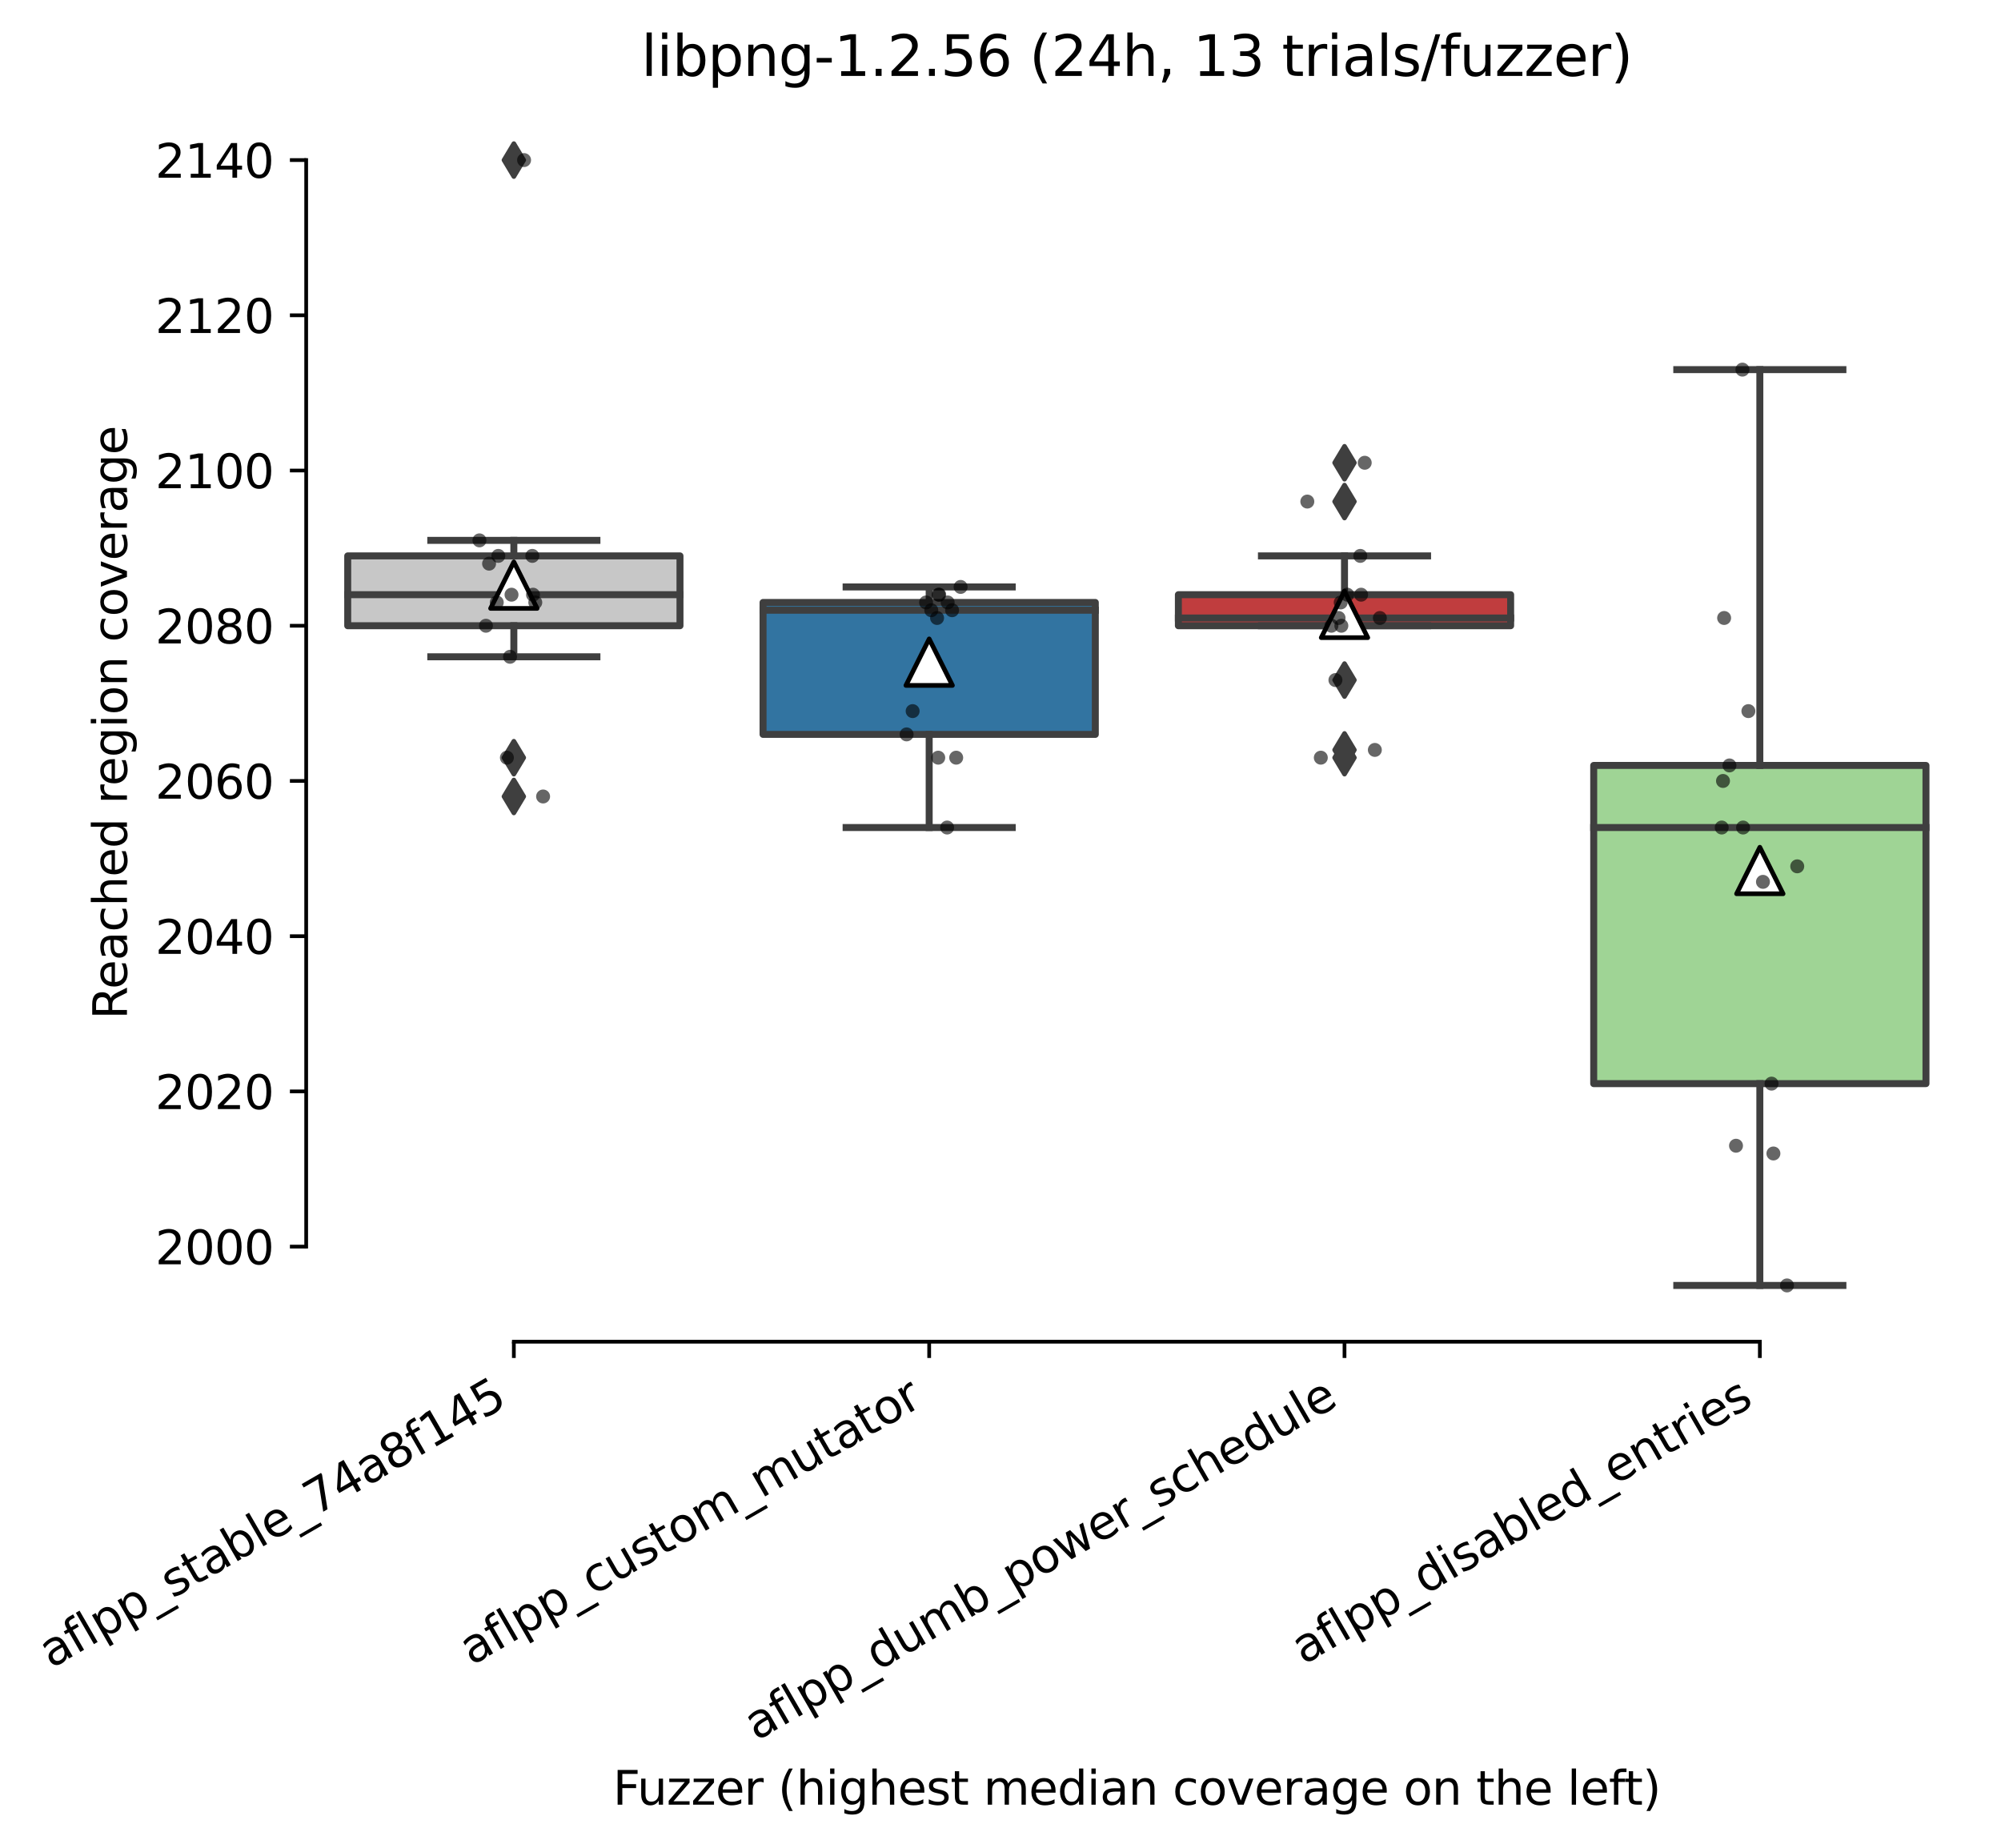 <?xml version="1.0" encoding="utf-8" standalone="no"?>
<!DOCTYPE svg PUBLIC "-//W3C//DTD SVG 1.1//EN"
  "http://www.w3.org/Graphics/SVG/1.1/DTD/svg11.dtd">
<svg xmlns:xlink="http://www.w3.org/1999/xlink" width="430.138pt" height="397.242pt" viewBox="0 0 430.138 397.242" xmlns="http://www.w3.org/2000/svg" version="1.1">
 <defs>
  <style type="text/css">*{stroke-linejoin: round; stroke-linecap: butt}</style>
 </defs>
 <g id="figure_1">
  <g id="patch_1">
   <path d="M 0 397.242 
L 430.138 397.242 
L 430.138 0 
L 0 0 
z
" style="fill: #ffffff"/>
  </g>
  <g id="axes_1">
   <g id="patch_2">
    <path d="M 65.818 288.43 
L 422.938 288.43 
L 422.938 22.318 
L 65.818 22.318 
z
" style="fill: #ffffff"/>
   </g>
   <g id="patch_3">
    <path d="M 74.746 134.519 
L 146.17 134.519 
L 146.17 119.503 
L 74.746 119.503 
L 74.746 134.519 
z
" clip-path="url(#p6b4df32636)" style="fill: #c7c7c7; stroke: #3f3f3f; stroke-width: 1.5; stroke-linejoin: miter"/>
   </g>
   <g id="patch_4">
    <path d="M 164.026 157.877 
L 235.45 157.877 
L 235.45 129.514 
L 164.026 129.514 
L 164.026 157.877 
z
" clip-path="url(#p6b4df32636)" style="fill: #3274a1; stroke: #3f3f3f; stroke-width: 1.5; stroke-linejoin: miter"/>
   </g>
   <g id="patch_5">
    <path d="M 253.306 134.519 
L 324.73 134.519 
L 324.73 127.845 
L 253.306 127.845 
L 253.306 134.519 
z
" clip-path="url(#p6b4df32636)" style="fill: #c03d3e; stroke: #3f3f3f; stroke-width: 1.5; stroke-linejoin: miter"/>
   </g>
   <g id="patch_6">
    <path d="M 342.586 232.955 
L 414.01 232.955 
L 414.01 164.55 
L 342.586 164.55 
L 342.586 232.955 
z
" clip-path="url(#p6b4df32636)" style="fill: #9fd495; stroke: #3f3f3f; stroke-width: 1.5; stroke-linejoin: miter"/>
   </g>
   <g id="matplotlib.axis_1">
    <g id="xtick_1">
     <g id="line2d_1">
      <defs>
       <path id="m2bc9f95232" d="M 0 0 
L 0 3.5 
" style="stroke: #000000; stroke-width: 0.8"/>
      </defs>
      <g>
       <use xlink:href="#m2bc9f95232" x="110.458" y="288.43" style="stroke: #000000; stroke-width: 0.8"/>
      </g>
     </g>
     <g id="text_1">
      <!-- aflpp_stable_74a8f145 -->
      <g transform="translate(10.999 358.753)rotate(-30)scale(0.1 -0.1)">
       <defs>
        <path id="DejaVuSans-61" d="M 2194 1759 
Q 1497 1759 1228 1600 
Q 959 1441 959 1056 
Q 959 750 1161 570 
Q 1363 391 1709 391 
Q 2188 391 2477 730 
Q 2766 1069 2766 1631 
L 2766 1759 
L 2194 1759 
z
M 3341 1997 
L 3341 0 
L 2766 0 
L 2766 531 
Q 2569 213 2275 61 
Q 1981 -91 1556 -91 
Q 1019 -91 701 211 
Q 384 513 384 1019 
Q 384 1609 779 1909 
Q 1175 2209 1959 2209 
L 2766 2209 
L 2766 2266 
Q 2766 2663 2505 2880 
Q 2244 3097 1772 3097 
Q 1472 3097 1187 3025 
Q 903 2953 641 2809 
L 641 3341 
Q 956 3463 1253 3523 
Q 1550 3584 1831 3584 
Q 2591 3584 2966 3190 
Q 3341 2797 3341 1997 
z
" transform="scale(0.016)"/>
        <path id="DejaVuSans-66" d="M 2375 4863 
L 2375 4384 
L 1825 4384 
Q 1516 4384 1395 4259 
Q 1275 4134 1275 3809 
L 1275 3500 
L 2222 3500 
L 2222 3053 
L 1275 3053 
L 1275 0 
L 697 0 
L 697 3053 
L 147 3053 
L 147 3500 
L 697 3500 
L 697 3744 
Q 697 4328 969 4595 
Q 1241 4863 1831 4863 
L 2375 4863 
z
" transform="scale(0.016)"/>
        <path id="DejaVuSans-6c" d="M 603 4863 
L 1178 4863 
L 1178 0 
L 603 0 
L 603 4863 
z
" transform="scale(0.016)"/>
        <path id="DejaVuSans-70" d="M 1159 525 
L 1159 -1331 
L 581 -1331 
L 581 3500 
L 1159 3500 
L 1159 2969 
Q 1341 3281 1617 3432 
Q 1894 3584 2278 3584 
Q 2916 3584 3314 3078 
Q 3713 2572 3713 1747 
Q 3713 922 3314 415 
Q 2916 -91 2278 -91 
Q 1894 -91 1617 61 
Q 1341 213 1159 525 
z
M 3116 1747 
Q 3116 2381 2855 2742 
Q 2594 3103 2138 3103 
Q 1681 3103 1420 2742 
Q 1159 2381 1159 1747 
Q 1159 1113 1420 752 
Q 1681 391 2138 391 
Q 2594 391 2855 752 
Q 3116 1113 3116 1747 
z
" transform="scale(0.016)"/>
        <path id="DejaVuSans-5f" d="M 3263 -1063 
L 3263 -1509 
L -63 -1509 
L -63 -1063 
L 3263 -1063 
z
" transform="scale(0.016)"/>
        <path id="DejaVuSans-73" d="M 2834 3397 
L 2834 2853 
Q 2591 2978 2328 3040 
Q 2066 3103 1784 3103 
Q 1356 3103 1142 2972 
Q 928 2841 928 2578 
Q 928 2378 1081 2264 
Q 1234 2150 1697 2047 
L 1894 2003 
Q 2506 1872 2764 1633 
Q 3022 1394 3022 966 
Q 3022 478 2636 193 
Q 2250 -91 1575 -91 
Q 1294 -91 989 -36 
Q 684 19 347 128 
L 347 722 
Q 666 556 975 473 
Q 1284 391 1588 391 
Q 1994 391 2212 530 
Q 2431 669 2431 922 
Q 2431 1156 2273 1281 
Q 2116 1406 1581 1522 
L 1381 1569 
Q 847 1681 609 1914 
Q 372 2147 372 2553 
Q 372 3047 722 3315 
Q 1072 3584 1716 3584 
Q 2034 3584 2315 3537 
Q 2597 3491 2834 3397 
z
" transform="scale(0.016)"/>
        <path id="DejaVuSans-74" d="M 1172 4494 
L 1172 3500 
L 2356 3500 
L 2356 3053 
L 1172 3053 
L 1172 1153 
Q 1172 725 1289 603 
Q 1406 481 1766 481 
L 2356 481 
L 2356 0 
L 1766 0 
Q 1100 0 847 248 
Q 594 497 594 1153 
L 594 3053 
L 172 3053 
L 172 3500 
L 594 3500 
L 594 4494 
L 1172 4494 
z
" transform="scale(0.016)"/>
        <path id="DejaVuSans-62" d="M 3116 1747 
Q 3116 2381 2855 2742 
Q 2594 3103 2138 3103 
Q 1681 3103 1420 2742 
Q 1159 2381 1159 1747 
Q 1159 1113 1420 752 
Q 1681 391 2138 391 
Q 2594 391 2855 752 
Q 3116 1113 3116 1747 
z
M 1159 2969 
Q 1341 3281 1617 3432 
Q 1894 3584 2278 3584 
Q 2916 3584 3314 3078 
Q 3713 2572 3713 1747 
Q 3713 922 3314 415 
Q 2916 -91 2278 -91 
Q 1894 -91 1617 61 
Q 1341 213 1159 525 
L 1159 0 
L 581 0 
L 581 4863 
L 1159 4863 
L 1159 2969 
z
" transform="scale(0.016)"/>
        <path id="DejaVuSans-65" d="M 3597 1894 
L 3597 1613 
L 953 1613 
Q 991 1019 1311 708 
Q 1631 397 2203 397 
Q 2534 397 2845 478 
Q 3156 559 3463 722 
L 3463 178 
Q 3153 47 2828 -22 
Q 2503 -91 2169 -91 
Q 1331 -91 842 396 
Q 353 884 353 1716 
Q 353 2575 817 3079 
Q 1281 3584 2069 3584 
Q 2775 3584 3186 3129 
Q 3597 2675 3597 1894 
z
M 3022 2063 
Q 3016 2534 2758 2815 
Q 2500 3097 2075 3097 
Q 1594 3097 1305 2825 
Q 1016 2553 972 2059 
L 3022 2063 
z
" transform="scale(0.016)"/>
        <path id="DejaVuSans-37" d="M 525 4666 
L 3525 4666 
L 3525 4397 
L 1831 0 
L 1172 0 
L 2766 4134 
L 525 4134 
L 525 4666 
z
" transform="scale(0.016)"/>
        <path id="DejaVuSans-34" d="M 2419 4116 
L 825 1625 
L 2419 1625 
L 2419 4116 
z
M 2253 4666 
L 3047 4666 
L 3047 1625 
L 3713 1625 
L 3713 1100 
L 3047 1100 
L 3047 0 
L 2419 0 
L 2419 1100 
L 313 1100 
L 313 1709 
L 2253 4666 
z
" transform="scale(0.016)"/>
        <path id="DejaVuSans-38" d="M 2034 2216 
Q 1584 2216 1326 1975 
Q 1069 1734 1069 1313 
Q 1069 891 1326 650 
Q 1584 409 2034 409 
Q 2484 409 2743 651 
Q 3003 894 3003 1313 
Q 3003 1734 2745 1975 
Q 2488 2216 2034 2216 
z
M 1403 2484 
Q 997 2584 770 2862 
Q 544 3141 544 3541 
Q 544 4100 942 4425 
Q 1341 4750 2034 4750 
Q 2731 4750 3128 4425 
Q 3525 4100 3525 3541 
Q 3525 3141 3298 2862 
Q 3072 2584 2669 2484 
Q 3125 2378 3379 2068 
Q 3634 1759 3634 1313 
Q 3634 634 3220 271 
Q 2806 -91 2034 -91 
Q 1263 -91 848 271 
Q 434 634 434 1313 
Q 434 1759 690 2068 
Q 947 2378 1403 2484 
z
M 1172 3481 
Q 1172 3119 1398 2916 
Q 1625 2713 2034 2713 
Q 2441 2713 2670 2916 
Q 2900 3119 2900 3481 
Q 2900 3844 2670 4047 
Q 2441 4250 2034 4250 
Q 1625 4250 1398 4047 
Q 1172 3844 1172 3481 
z
" transform="scale(0.016)"/>
        <path id="DejaVuSans-31" d="M 794 531 
L 1825 531 
L 1825 4091 
L 703 3866 
L 703 4441 
L 1819 4666 
L 2450 4666 
L 2450 531 
L 3481 531 
L 3481 0 
L 794 0 
L 794 531 
z
" transform="scale(0.016)"/>
        <path id="DejaVuSans-35" d="M 691 4666 
L 3169 4666 
L 3169 4134 
L 1269 4134 
L 1269 2991 
Q 1406 3038 1543 3061 
Q 1681 3084 1819 3084 
Q 2600 3084 3056 2656 
Q 3513 2228 3513 1497 
Q 3513 744 3044 326 
Q 2575 -91 1722 -91 
Q 1428 -91 1123 -41 
Q 819 9 494 109 
L 494 744 
Q 775 591 1075 516 
Q 1375 441 1709 441 
Q 2250 441 2565 725 
Q 2881 1009 2881 1497 
Q 2881 1984 2565 2268 
Q 2250 2553 1709 2553 
Q 1456 2553 1204 2497 
Q 953 2441 691 2322 
L 691 4666 
z
" transform="scale(0.016)"/>
       </defs>
       <use xlink:href="#DejaVuSans-61"/>
       <use xlink:href="#DejaVuSans-66" x="61.279"/>
       <use xlink:href="#DejaVuSans-6c" x="96.484"/>
       <use xlink:href="#DejaVuSans-70" x="124.268"/>
       <use xlink:href="#DejaVuSans-70" x="187.744"/>
       <use xlink:href="#DejaVuSans-5f" x="251.221"/>
       <use xlink:href="#DejaVuSans-73" x="301.221"/>
       <use xlink:href="#DejaVuSans-74" x="353.32"/>
       <use xlink:href="#DejaVuSans-61" x="392.529"/>
       <use xlink:href="#DejaVuSans-62" x="453.809"/>
       <use xlink:href="#DejaVuSans-6c" x="517.285"/>
       <use xlink:href="#DejaVuSans-65" x="545.068"/>
       <use xlink:href="#DejaVuSans-5f" x="606.592"/>
       <use xlink:href="#DejaVuSans-37" x="656.592"/>
       <use xlink:href="#DejaVuSans-34" x="720.215"/>
       <use xlink:href="#DejaVuSans-61" x="783.838"/>
       <use xlink:href="#DejaVuSans-38" x="845.117"/>
       <use xlink:href="#DejaVuSans-66" x="908.74"/>
       <use xlink:href="#DejaVuSans-31" x="943.945"/>
       <use xlink:href="#DejaVuSans-34" x="1007.568"/>
       <use xlink:href="#DejaVuSans-35" x="1071.191"/>
      </g>
     </g>
    </g>
    <g id="xtick_2">
     <g id="line2d_2">
      <g>
       <use xlink:href="#m2bc9f95232" x="199.738" y="288.43" style="stroke: #000000; stroke-width: 0.8"/>
      </g>
     </g>
     <g id="text_2">
      <!-- aflpp_custom_mutator -->
      <g transform="translate(101.37 358.123)rotate(-30)scale(0.1 -0.1)">
       <defs>
        <path id="DejaVuSans-63" d="M 3122 3366 
L 3122 2828 
Q 2878 2963 2633 3030 
Q 2388 3097 2138 3097 
Q 1578 3097 1268 2742 
Q 959 2388 959 1747 
Q 959 1106 1268 751 
Q 1578 397 2138 397 
Q 2388 397 2633 464 
Q 2878 531 3122 666 
L 3122 134 
Q 2881 22 2623 -34 
Q 2366 -91 2075 -91 
Q 1284 -91 818 406 
Q 353 903 353 1747 
Q 353 2603 823 3093 
Q 1294 3584 2113 3584 
Q 2378 3584 2631 3529 
Q 2884 3475 3122 3366 
z
" transform="scale(0.016)"/>
        <path id="DejaVuSans-75" d="M 544 1381 
L 544 3500 
L 1119 3500 
L 1119 1403 
Q 1119 906 1312 657 
Q 1506 409 1894 409 
Q 2359 409 2629 706 
Q 2900 1003 2900 1516 
L 2900 3500 
L 3475 3500 
L 3475 0 
L 2900 0 
L 2900 538 
Q 2691 219 2414 64 
Q 2138 -91 1772 -91 
Q 1169 -91 856 284 
Q 544 659 544 1381 
z
M 1991 3584 
L 1991 3584 
z
" transform="scale(0.016)"/>
        <path id="DejaVuSans-6f" d="M 1959 3097 
Q 1497 3097 1228 2736 
Q 959 2375 959 1747 
Q 959 1119 1226 758 
Q 1494 397 1959 397 
Q 2419 397 2687 759 
Q 2956 1122 2956 1747 
Q 2956 2369 2687 2733 
Q 2419 3097 1959 3097 
z
M 1959 3584 
Q 2709 3584 3137 3096 
Q 3566 2609 3566 1747 
Q 3566 888 3137 398 
Q 2709 -91 1959 -91 
Q 1206 -91 779 398 
Q 353 888 353 1747 
Q 353 2609 779 3096 
Q 1206 3584 1959 3584 
z
" transform="scale(0.016)"/>
        <path id="DejaVuSans-6d" d="M 3328 2828 
Q 3544 3216 3844 3400 
Q 4144 3584 4550 3584 
Q 5097 3584 5394 3201 
Q 5691 2819 5691 2113 
L 5691 0 
L 5113 0 
L 5113 2094 
Q 5113 2597 4934 2840 
Q 4756 3084 4391 3084 
Q 3944 3084 3684 2787 
Q 3425 2491 3425 1978 
L 3425 0 
L 2847 0 
L 2847 2094 
Q 2847 2600 2669 2842 
Q 2491 3084 2119 3084 
Q 1678 3084 1418 2786 
Q 1159 2488 1159 1978 
L 1159 0 
L 581 0 
L 581 3500 
L 1159 3500 
L 1159 2956 
Q 1356 3278 1631 3431 
Q 1906 3584 2284 3584 
Q 2666 3584 2933 3390 
Q 3200 3197 3328 2828 
z
" transform="scale(0.016)"/>
        <path id="DejaVuSans-72" d="M 2631 2963 
Q 2534 3019 2420 3045 
Q 2306 3072 2169 3072 
Q 1681 3072 1420 2755 
Q 1159 2438 1159 1844 
L 1159 0 
L 581 0 
L 581 3500 
L 1159 3500 
L 1159 2956 
Q 1341 3275 1631 3429 
Q 1922 3584 2338 3584 
Q 2397 3584 2469 3576 
Q 2541 3569 2628 3553 
L 2631 2963 
z
" transform="scale(0.016)"/>
       </defs>
       <use xlink:href="#DejaVuSans-61"/>
       <use xlink:href="#DejaVuSans-66" x="61.279"/>
       <use xlink:href="#DejaVuSans-6c" x="96.484"/>
       <use xlink:href="#DejaVuSans-70" x="124.268"/>
       <use xlink:href="#DejaVuSans-70" x="187.744"/>
       <use xlink:href="#DejaVuSans-5f" x="251.221"/>
       <use xlink:href="#DejaVuSans-63" x="301.221"/>
       <use xlink:href="#DejaVuSans-75" x="356.201"/>
       <use xlink:href="#DejaVuSans-73" x="419.58"/>
       <use xlink:href="#DejaVuSans-74" x="471.68"/>
       <use xlink:href="#DejaVuSans-6f" x="510.889"/>
       <use xlink:href="#DejaVuSans-6d" x="572.07"/>
       <use xlink:href="#DejaVuSans-5f" x="669.482"/>
       <use xlink:href="#DejaVuSans-6d" x="719.482"/>
       <use xlink:href="#DejaVuSans-75" x="816.895"/>
       <use xlink:href="#DejaVuSans-74" x="880.273"/>
       <use xlink:href="#DejaVuSans-61" x="919.482"/>
       <use xlink:href="#DejaVuSans-74" x="980.762"/>
       <use xlink:href="#DejaVuSans-6f" x="1019.971"/>
       <use xlink:href="#DejaVuSans-72" x="1081.152"/>
      </g>
     </g>
    </g>
    <g id="xtick_3">
     <g id="line2d_3">
      <g>
       <use xlink:href="#m2bc9f95232" x="289.018" y="288.43" style="stroke: #000000; stroke-width: 0.8"/>
      </g>
     </g>
     <g id="text_3">
      <!-- aflpp_dumb_power_schedule -->
      <g transform="translate(162.592 374.322)rotate(-30)scale(0.1 -0.1)">
       <defs>
        <path id="DejaVuSans-64" d="M 2906 2969 
L 2906 4863 
L 3481 4863 
L 3481 0 
L 2906 0 
L 2906 525 
Q 2725 213 2448 61 
Q 2172 -91 1784 -91 
Q 1150 -91 751 415 
Q 353 922 353 1747 
Q 353 2572 751 3078 
Q 1150 3584 1784 3584 
Q 2172 3584 2448 3432 
Q 2725 3281 2906 2969 
z
M 947 1747 
Q 947 1113 1208 752 
Q 1469 391 1925 391 
Q 2381 391 2643 752 
Q 2906 1113 2906 1747 
Q 2906 2381 2643 2742 
Q 2381 3103 1925 3103 
Q 1469 3103 1208 2742 
Q 947 2381 947 1747 
z
" transform="scale(0.016)"/>
        <path id="DejaVuSans-77" d="M 269 3500 
L 844 3500 
L 1563 769 
L 2278 3500 
L 2956 3500 
L 3675 769 
L 4391 3500 
L 4966 3500 
L 4050 0 
L 3372 0 
L 2619 2869 
L 1863 0 
L 1184 0 
L 269 3500 
z
" transform="scale(0.016)"/>
        <path id="DejaVuSans-68" d="M 3513 2113 
L 3513 0 
L 2938 0 
L 2938 2094 
Q 2938 2591 2744 2837 
Q 2550 3084 2163 3084 
Q 1697 3084 1428 2787 
Q 1159 2491 1159 1978 
L 1159 0 
L 581 0 
L 581 4863 
L 1159 4863 
L 1159 2956 
Q 1366 3272 1645 3428 
Q 1925 3584 2291 3584 
Q 2894 3584 3203 3211 
Q 3513 2838 3513 2113 
z
" transform="scale(0.016)"/>
       </defs>
       <use xlink:href="#DejaVuSans-61"/>
       <use xlink:href="#DejaVuSans-66" x="61.279"/>
       <use xlink:href="#DejaVuSans-6c" x="96.484"/>
       <use xlink:href="#DejaVuSans-70" x="124.268"/>
       <use xlink:href="#DejaVuSans-70" x="187.744"/>
       <use xlink:href="#DejaVuSans-5f" x="251.221"/>
       <use xlink:href="#DejaVuSans-64" x="301.221"/>
       <use xlink:href="#DejaVuSans-75" x="364.697"/>
       <use xlink:href="#DejaVuSans-6d" x="428.076"/>
       <use xlink:href="#DejaVuSans-62" x="525.488"/>
       <use xlink:href="#DejaVuSans-5f" x="588.965"/>
       <use xlink:href="#DejaVuSans-70" x="638.965"/>
       <use xlink:href="#DejaVuSans-6f" x="702.441"/>
       <use xlink:href="#DejaVuSans-77" x="763.623"/>
       <use xlink:href="#DejaVuSans-65" x="845.41"/>
       <use xlink:href="#DejaVuSans-72" x="906.934"/>
       <use xlink:href="#DejaVuSans-5f" x="948.047"/>
       <use xlink:href="#DejaVuSans-73" x="998.047"/>
       <use xlink:href="#DejaVuSans-63" x="1050.146"/>
       <use xlink:href="#DejaVuSans-68" x="1105.127"/>
       <use xlink:href="#DejaVuSans-65" x="1168.506"/>
       <use xlink:href="#DejaVuSans-64" x="1230.029"/>
       <use xlink:href="#DejaVuSans-75" x="1293.506"/>
       <use xlink:href="#DejaVuSans-6c" x="1356.885"/>
       <use xlink:href="#DejaVuSans-65" x="1384.668"/>
      </g>
     </g>
    </g>
    <g id="xtick_4">
     <g id="line2d_4">
      <g>
       <use xlink:href="#m2bc9f95232" x="378.298" y="288.43" style="stroke: #000000; stroke-width: 0.8"/>
      </g>
     </g>
     <g id="text_4">
      <!-- aflpp_disabled_entries -->
      <g transform="translate(280.23 357.95)rotate(-30)scale(0.1 -0.1)">
       <defs>
        <path id="DejaVuSans-69" d="M 603 3500 
L 1178 3500 
L 1178 0 
L 603 0 
L 603 3500 
z
M 603 4863 
L 1178 4863 
L 1178 4134 
L 603 4134 
L 603 4863 
z
" transform="scale(0.016)"/>
        <path id="DejaVuSans-6e" d="M 3513 2113 
L 3513 0 
L 2938 0 
L 2938 2094 
Q 2938 2591 2744 2837 
Q 2550 3084 2163 3084 
Q 1697 3084 1428 2787 
Q 1159 2491 1159 1978 
L 1159 0 
L 581 0 
L 581 3500 
L 1159 3500 
L 1159 2956 
Q 1366 3272 1645 3428 
Q 1925 3584 2291 3584 
Q 2894 3584 3203 3211 
Q 3513 2838 3513 2113 
z
" transform="scale(0.016)"/>
       </defs>
       <use xlink:href="#DejaVuSans-61"/>
       <use xlink:href="#DejaVuSans-66" x="61.279"/>
       <use xlink:href="#DejaVuSans-6c" x="96.484"/>
       <use xlink:href="#DejaVuSans-70" x="124.268"/>
       <use xlink:href="#DejaVuSans-70" x="187.744"/>
       <use xlink:href="#DejaVuSans-5f" x="251.221"/>
       <use xlink:href="#DejaVuSans-64" x="301.221"/>
       <use xlink:href="#DejaVuSans-69" x="364.697"/>
       <use xlink:href="#DejaVuSans-73" x="392.48"/>
       <use xlink:href="#DejaVuSans-61" x="444.58"/>
       <use xlink:href="#DejaVuSans-62" x="505.859"/>
       <use xlink:href="#DejaVuSans-6c" x="569.336"/>
       <use xlink:href="#DejaVuSans-65" x="597.119"/>
       <use xlink:href="#DejaVuSans-64" x="658.643"/>
       <use xlink:href="#DejaVuSans-5f" x="722.119"/>
       <use xlink:href="#DejaVuSans-65" x="772.119"/>
       <use xlink:href="#DejaVuSans-6e" x="833.643"/>
       <use xlink:href="#DejaVuSans-74" x="897.021"/>
       <use xlink:href="#DejaVuSans-72" x="936.23"/>
       <use xlink:href="#DejaVuSans-69" x="977.344"/>
       <use xlink:href="#DejaVuSans-65" x="1005.127"/>
       <use xlink:href="#DejaVuSans-73" x="1066.65"/>
      </g>
     </g>
    </g>
    <g id="text_5">
     <!-- Fuzzer (highest median coverage on the left) -->
     <g transform="translate(131.761 387.963)scale(0.1 -0.1)">
      <defs>
       <path id="DejaVuSans-46" d="M 628 4666 
L 3309 4666 
L 3309 4134 
L 1259 4134 
L 1259 2759 
L 3109 2759 
L 3109 2228 
L 1259 2228 
L 1259 0 
L 628 0 
L 628 4666 
z
" transform="scale(0.016)"/>
       <path id="DejaVuSans-7a" d="M 353 3500 
L 3084 3500 
L 3084 2975 
L 922 459 
L 3084 459 
L 3084 0 
L 275 0 
L 275 525 
L 2438 3041 
L 353 3041 
L 353 3500 
z
" transform="scale(0.016)"/>
       <path id="DejaVuSans-20" transform="scale(0.016)"/>
       <path id="DejaVuSans-28" d="M 1984 4856 
Q 1566 4138 1362 3434 
Q 1159 2731 1159 2009 
Q 1159 1288 1364 580 
Q 1569 -128 1984 -844 
L 1484 -844 
Q 1016 -109 783 600 
Q 550 1309 550 2009 
Q 550 2706 781 3412 
Q 1013 4119 1484 4856 
L 1984 4856 
z
" transform="scale(0.016)"/>
       <path id="DejaVuSans-67" d="M 2906 1791 
Q 2906 2416 2648 2759 
Q 2391 3103 1925 3103 
Q 1463 3103 1205 2759 
Q 947 2416 947 1791 
Q 947 1169 1205 825 
Q 1463 481 1925 481 
Q 2391 481 2648 825 
Q 2906 1169 2906 1791 
z
M 3481 434 
Q 3481 -459 3084 -895 
Q 2688 -1331 1869 -1331 
Q 1566 -1331 1297 -1286 
Q 1028 -1241 775 -1147 
L 775 -588 
Q 1028 -725 1275 -790 
Q 1522 -856 1778 -856 
Q 2344 -856 2625 -561 
Q 2906 -266 2906 331 
L 2906 616 
Q 2728 306 2450 153 
Q 2172 0 1784 0 
Q 1141 0 747 490 
Q 353 981 353 1791 
Q 353 2603 747 3093 
Q 1141 3584 1784 3584 
Q 2172 3584 2450 3431 
Q 2728 3278 2906 2969 
L 2906 3500 
L 3481 3500 
L 3481 434 
z
" transform="scale(0.016)"/>
       <path id="DejaVuSans-76" d="M 191 3500 
L 800 3500 
L 1894 563 
L 2988 3500 
L 3597 3500 
L 2284 0 
L 1503 0 
L 191 3500 
z
" transform="scale(0.016)"/>
       <path id="DejaVuSans-29" d="M 513 4856 
L 1013 4856 
Q 1481 4119 1714 3412 
Q 1947 2706 1947 2009 
Q 1947 1309 1714 600 
Q 1481 -109 1013 -844 
L 513 -844 
Q 928 -128 1133 580 
Q 1338 1288 1338 2009 
Q 1338 2731 1133 3434 
Q 928 4138 513 4856 
z
" transform="scale(0.016)"/>
      </defs>
      <use xlink:href="#DejaVuSans-46"/>
      <use xlink:href="#DejaVuSans-75" x="52.02"/>
      <use xlink:href="#DejaVuSans-7a" x="115.398"/>
      <use xlink:href="#DejaVuSans-7a" x="167.889"/>
      <use xlink:href="#DejaVuSans-65" x="220.379"/>
      <use xlink:href="#DejaVuSans-72" x="281.902"/>
      <use xlink:href="#DejaVuSans-20" x="323.016"/>
      <use xlink:href="#DejaVuSans-28" x="354.803"/>
      <use xlink:href="#DejaVuSans-68" x="393.816"/>
      <use xlink:href="#DejaVuSans-69" x="457.195"/>
      <use xlink:href="#DejaVuSans-67" x="484.979"/>
      <use xlink:href="#DejaVuSans-68" x="548.455"/>
      <use xlink:href="#DejaVuSans-65" x="611.834"/>
      <use xlink:href="#DejaVuSans-73" x="673.357"/>
      <use xlink:href="#DejaVuSans-74" x="725.457"/>
      <use xlink:href="#DejaVuSans-20" x="764.666"/>
      <use xlink:href="#DejaVuSans-6d" x="796.453"/>
      <use xlink:href="#DejaVuSans-65" x="893.865"/>
      <use xlink:href="#DejaVuSans-64" x="955.389"/>
      <use xlink:href="#DejaVuSans-69" x="1018.865"/>
      <use xlink:href="#DejaVuSans-61" x="1046.648"/>
      <use xlink:href="#DejaVuSans-6e" x="1107.928"/>
      <use xlink:href="#DejaVuSans-20" x="1171.307"/>
      <use xlink:href="#DejaVuSans-63" x="1203.094"/>
      <use xlink:href="#DejaVuSans-6f" x="1258.074"/>
      <use xlink:href="#DejaVuSans-76" x="1319.256"/>
      <use xlink:href="#DejaVuSans-65" x="1378.436"/>
      <use xlink:href="#DejaVuSans-72" x="1439.959"/>
      <use xlink:href="#DejaVuSans-61" x="1481.072"/>
      <use xlink:href="#DejaVuSans-67" x="1542.352"/>
      <use xlink:href="#DejaVuSans-65" x="1605.828"/>
      <use xlink:href="#DejaVuSans-20" x="1667.352"/>
      <use xlink:href="#DejaVuSans-6f" x="1699.139"/>
      <use xlink:href="#DejaVuSans-6e" x="1760.32"/>
      <use xlink:href="#DejaVuSans-20" x="1823.699"/>
      <use xlink:href="#DejaVuSans-74" x="1855.486"/>
      <use xlink:href="#DejaVuSans-68" x="1894.695"/>
      <use xlink:href="#DejaVuSans-65" x="1958.074"/>
      <use xlink:href="#DejaVuSans-20" x="2019.598"/>
      <use xlink:href="#DejaVuSans-6c" x="2051.385"/>
      <use xlink:href="#DejaVuSans-65" x="2079.168"/>
      <use xlink:href="#DejaVuSans-66" x="2140.691"/>
      <use xlink:href="#DejaVuSans-74" x="2174.146"/>
      <use xlink:href="#DejaVuSans-29" x="2213.355"/>
     </g>
    </g>
   </g>
   <g id="matplotlib.axis_2">
    <g id="ytick_1">
     <g id="line2d_5">
      <defs>
       <path id="m09aea57fcd" d="M 0 0 
L -3.5 0 
" style="stroke: #000000; stroke-width: 0.8"/>
      </defs>
      <g>
       <use xlink:href="#m09aea57fcd" x="65.818" y="267.992" style="stroke: #000000; stroke-width: 0.8"/>
      </g>
     </g>
     <g id="text_6">
      <!-- 2000 -->
      <g transform="translate(33.368 271.791)scale(0.1 -0.1)">
       <defs>
        <path id="DejaVuSans-32" d="M 1228 531 
L 3431 531 
L 3431 0 
L 469 0 
L 469 531 
Q 828 903 1448 1529 
Q 2069 2156 2228 2338 
Q 2531 2678 2651 2914 
Q 2772 3150 2772 3378 
Q 2772 3750 2511 3984 
Q 2250 4219 1831 4219 
Q 1534 4219 1204 4116 
Q 875 4013 500 3803 
L 500 4441 
Q 881 4594 1212 4672 
Q 1544 4750 1819 4750 
Q 2544 4750 2975 4387 
Q 3406 4025 3406 3419 
Q 3406 3131 3298 2873 
Q 3191 2616 2906 2266 
Q 2828 2175 2409 1742 
Q 1991 1309 1228 531 
z
" transform="scale(0.016)"/>
        <path id="DejaVuSans-30" d="M 2034 4250 
Q 1547 4250 1301 3770 
Q 1056 3291 1056 2328 
Q 1056 1369 1301 889 
Q 1547 409 2034 409 
Q 2525 409 2770 889 
Q 3016 1369 3016 2328 
Q 3016 3291 2770 3770 
Q 2525 4250 2034 4250 
z
M 2034 4750 
Q 2819 4750 3233 4129 
Q 3647 3509 3647 2328 
Q 3647 1150 3233 529 
Q 2819 -91 2034 -91 
Q 1250 -91 836 529 
Q 422 1150 422 2328 
Q 422 3509 836 4129 
Q 1250 4750 2034 4750 
z
" transform="scale(0.016)"/>
       </defs>
       <use xlink:href="#DejaVuSans-32"/>
       <use xlink:href="#DejaVuSans-30" x="63.623"/>
       <use xlink:href="#DejaVuSans-30" x="127.246"/>
       <use xlink:href="#DejaVuSans-30" x="190.869"/>
      </g>
     </g>
    </g>
    <g id="ytick_2">
     <g id="line2d_6">
      <g>
       <use xlink:href="#m09aea57fcd" x="65.818" y="234.624" style="stroke: #000000; stroke-width: 0.8"/>
      </g>
     </g>
     <g id="text_7">
      <!-- 2020 -->
      <g transform="translate(33.368 238.423)scale(0.1 -0.1)">
       <use xlink:href="#DejaVuSans-32"/>
       <use xlink:href="#DejaVuSans-30" x="63.623"/>
       <use xlink:href="#DejaVuSans-32" x="127.246"/>
       <use xlink:href="#DejaVuSans-30" x="190.869"/>
      </g>
     </g>
    </g>
    <g id="ytick_3">
     <g id="line2d_7">
      <g>
       <use xlink:href="#m09aea57fcd" x="65.818" y="201.256" style="stroke: #000000; stroke-width: 0.8"/>
      </g>
     </g>
     <g id="text_8">
      <!-- 2040 -->
      <g transform="translate(33.368 205.055)scale(0.1 -0.1)">
       <use xlink:href="#DejaVuSans-32"/>
       <use xlink:href="#DejaVuSans-30" x="63.623"/>
       <use xlink:href="#DejaVuSans-34" x="127.246"/>
       <use xlink:href="#DejaVuSans-30" x="190.869"/>
      </g>
     </g>
    </g>
    <g id="ytick_4">
     <g id="line2d_8">
      <g>
       <use xlink:href="#m09aea57fcd" x="65.818" y="167.887" style="stroke: #000000; stroke-width: 0.8"/>
      </g>
     </g>
     <g id="text_9">
      <!-- 2060 -->
      <g transform="translate(33.368 171.686)scale(0.1 -0.1)">
       <defs>
        <path id="DejaVuSans-36" d="M 2113 2584 
Q 1688 2584 1439 2293 
Q 1191 2003 1191 1497 
Q 1191 994 1439 701 
Q 1688 409 2113 409 
Q 2538 409 2786 701 
Q 3034 994 3034 1497 
Q 3034 2003 2786 2293 
Q 2538 2584 2113 2584 
z
M 3366 4563 
L 3366 3988 
Q 3128 4100 2886 4159 
Q 2644 4219 2406 4219 
Q 1781 4219 1451 3797 
Q 1122 3375 1075 2522 
Q 1259 2794 1537 2939 
Q 1816 3084 2150 3084 
Q 2853 3084 3261 2657 
Q 3669 2231 3669 1497 
Q 3669 778 3244 343 
Q 2819 -91 2113 -91 
Q 1303 -91 875 529 
Q 447 1150 447 2328 
Q 447 3434 972 4092 
Q 1497 4750 2381 4750 
Q 2619 4750 2861 4703 
Q 3103 4656 3366 4563 
z
" transform="scale(0.016)"/>
       </defs>
       <use xlink:href="#DejaVuSans-32"/>
       <use xlink:href="#DejaVuSans-30" x="63.623"/>
       <use xlink:href="#DejaVuSans-36" x="127.246"/>
       <use xlink:href="#DejaVuSans-30" x="190.869"/>
      </g>
     </g>
    </g>
    <g id="ytick_5">
     <g id="line2d_9">
      <g>
       <use xlink:href="#m09aea57fcd" x="65.818" y="134.519" style="stroke: #000000; stroke-width: 0.8"/>
      </g>
     </g>
     <g id="text_10">
      <!-- 2080 -->
      <g transform="translate(33.368 138.318)scale(0.1 -0.1)">
       <use xlink:href="#DejaVuSans-32"/>
       <use xlink:href="#DejaVuSans-30" x="63.623"/>
       <use xlink:href="#DejaVuSans-38" x="127.246"/>
       <use xlink:href="#DejaVuSans-30" x="190.869"/>
      </g>
     </g>
    </g>
    <g id="ytick_6">
     <g id="line2d_10">
      <g>
       <use xlink:href="#m09aea57fcd" x="65.818" y="101.151" style="stroke: #000000; stroke-width: 0.8"/>
      </g>
     </g>
     <g id="text_11">
      <!-- 2100 -->
      <g transform="translate(33.368 104.95)scale(0.1 -0.1)">
       <use xlink:href="#DejaVuSans-32"/>
       <use xlink:href="#DejaVuSans-31" x="63.623"/>
       <use xlink:href="#DejaVuSans-30" x="127.246"/>
       <use xlink:href="#DejaVuSans-30" x="190.869"/>
      </g>
     </g>
    </g>
    <g id="ytick_7">
     <g id="line2d_11">
      <g>
       <use xlink:href="#m09aea57fcd" x="65.818" y="67.782" style="stroke: #000000; stroke-width: 0.8"/>
      </g>
     </g>
     <g id="text_12">
      <!-- 2120 -->
      <g transform="translate(33.368 71.582)scale(0.1 -0.1)">
       <use xlink:href="#DejaVuSans-32"/>
       <use xlink:href="#DejaVuSans-31" x="63.623"/>
       <use xlink:href="#DejaVuSans-32" x="127.246"/>
       <use xlink:href="#DejaVuSans-30" x="190.869"/>
      </g>
     </g>
    </g>
    <g id="ytick_8">
     <g id="line2d_12">
      <g>
       <use xlink:href="#m09aea57fcd" x="65.818" y="34.414" style="stroke: #000000; stroke-width: 0.8"/>
      </g>
     </g>
     <g id="text_13">
      <!-- 2140 -->
      <g transform="translate(33.368 38.213)scale(0.1 -0.1)">
       <use xlink:href="#DejaVuSans-32"/>
       <use xlink:href="#DejaVuSans-31" x="63.623"/>
       <use xlink:href="#DejaVuSans-34" x="127.246"/>
       <use xlink:href="#DejaVuSans-30" x="190.869"/>
      </g>
     </g>
    </g>
    <g id="text_14">
     <!-- Reached region coverage -->
     <g transform="translate(27.289 219.137)rotate(-90)scale(0.1 -0.1)">
      <defs>
       <path id="DejaVuSans-52" d="M 2841 2188 
Q 3044 2119 3236 1894 
Q 3428 1669 3622 1275 
L 4263 0 
L 3584 0 
L 2988 1197 
Q 2756 1666 2539 1819 
Q 2322 1972 1947 1972 
L 1259 1972 
L 1259 0 
L 628 0 
L 628 4666 
L 2053 4666 
Q 2853 4666 3247 4331 
Q 3641 3997 3641 3322 
Q 3641 2881 3436 2590 
Q 3231 2300 2841 2188 
z
M 1259 4147 
L 1259 2491 
L 2053 2491 
Q 2509 2491 2742 2702 
Q 2975 2913 2975 3322 
Q 2975 3731 2742 3939 
Q 2509 4147 2053 4147 
L 1259 4147 
z
" transform="scale(0.016)"/>
      </defs>
      <use xlink:href="#DejaVuSans-52"/>
      <use xlink:href="#DejaVuSans-65" x="64.982"/>
      <use xlink:href="#DejaVuSans-61" x="126.506"/>
      <use xlink:href="#DejaVuSans-63" x="187.785"/>
      <use xlink:href="#DejaVuSans-68" x="242.766"/>
      <use xlink:href="#DejaVuSans-65" x="306.145"/>
      <use xlink:href="#DejaVuSans-64" x="367.668"/>
      <use xlink:href="#DejaVuSans-20" x="431.145"/>
      <use xlink:href="#DejaVuSans-72" x="462.932"/>
      <use xlink:href="#DejaVuSans-65" x="501.795"/>
      <use xlink:href="#DejaVuSans-67" x="563.318"/>
      <use xlink:href="#DejaVuSans-69" x="626.795"/>
      <use xlink:href="#DejaVuSans-6f" x="654.578"/>
      <use xlink:href="#DejaVuSans-6e" x="715.76"/>
      <use xlink:href="#DejaVuSans-20" x="779.139"/>
      <use xlink:href="#DejaVuSans-63" x="810.926"/>
      <use xlink:href="#DejaVuSans-6f" x="865.906"/>
      <use xlink:href="#DejaVuSans-76" x="927.088"/>
      <use xlink:href="#DejaVuSans-65" x="986.268"/>
      <use xlink:href="#DejaVuSans-72" x="1047.791"/>
      <use xlink:href="#DejaVuSans-61" x="1088.904"/>
      <use xlink:href="#DejaVuSans-67" x="1150.184"/>
      <use xlink:href="#DejaVuSans-65" x="1213.66"/>
     </g>
    </g>
   </g>
   <g id="line2d_13">
    <path d="M 110.458 134.519 
L 110.458 141.193 
" clip-path="url(#p6b4df32636)" style="fill: none; stroke: #3f3f3f; stroke-width: 1.5; stroke-linecap: square"/>
   </g>
   <g id="line2d_14">
    <path d="M 110.458 119.503 
L 110.458 116.166 
" clip-path="url(#p6b4df32636)" style="fill: none; stroke: #3f3f3f; stroke-width: 1.5; stroke-linecap: square"/>
   </g>
   <g id="line2d_15">
    <path d="M 92.602 141.193 
L 128.314 141.193 
" clip-path="url(#p6b4df32636)" style="fill: none; stroke: #3f3f3f; stroke-width: 1.5; stroke-linecap: square"/>
   </g>
   <g id="line2d_16">
    <path d="M 92.602 116.166 
L 128.314 116.166 
" clip-path="url(#p6b4df32636)" style="fill: none; stroke: #3f3f3f; stroke-width: 1.5; stroke-linecap: square"/>
   </g>
   <g id="line2d_17">
    <defs>
     <path id="m4209c6bae5" d="M -0 3.536 
L 2.121 0 
L -0 -3.536 
L -2.121 -0 
z
" style="stroke: #3f3f3f; stroke-linejoin: miter"/>
    </defs>
    <g clip-path="url(#p6b4df32636)">
     <use xlink:href="#m4209c6bae5" x="110.458" y="171.224" style="fill: #3f3f3f; stroke: #3f3f3f; stroke-linejoin: miter"/>
     <use xlink:href="#m4209c6bae5" x="110.458" y="162.882" style="fill: #3f3f3f; stroke: #3f3f3f; stroke-linejoin: miter"/>
     <use xlink:href="#m4209c6bae5" x="110.458" y="34.414" style="fill: #3f3f3f; stroke: #3f3f3f; stroke-linejoin: miter"/>
    </g>
   </g>
   <g id="line2d_18">
    <path d="M 199.738 157.877 
L 199.738 177.898 
" clip-path="url(#p6b4df32636)" style="fill: none; stroke: #3f3f3f; stroke-width: 1.5; stroke-linecap: square"/>
   </g>
   <g id="line2d_19">
    <path d="M 199.738 129.514 
L 199.738 126.177 
" clip-path="url(#p6b4df32636)" style="fill: none; stroke: #3f3f3f; stroke-width: 1.5; stroke-linecap: square"/>
   </g>
   <g id="line2d_20">
    <path d="M 181.882 177.898 
L 217.594 177.898 
" clip-path="url(#p6b4df32636)" style="fill: none; stroke: #3f3f3f; stroke-width: 1.5; stroke-linecap: square"/>
   </g>
   <g id="line2d_21">
    <path d="M 181.882 126.177 
L 217.594 126.177 
" clip-path="url(#p6b4df32636)" style="fill: none; stroke: #3f3f3f; stroke-width: 1.5; stroke-linecap: square"/>
   </g>
   <g id="line2d_22"/>
   <g id="line2d_23">
    <path d="M 289.018 134.519 
L 289.018 134.519 
" clip-path="url(#p6b4df32636)" style="fill: none; stroke: #3f3f3f; stroke-width: 1.5; stroke-linecap: square"/>
   </g>
   <g id="line2d_24">
    <path d="M 289.018 127.845 
L 289.018 119.503 
" clip-path="url(#p6b4df32636)" style="fill: none; stroke: #3f3f3f; stroke-width: 1.5; stroke-linecap: square"/>
   </g>
   <g id="line2d_25">
    <path d="M 271.162 134.519 
L 306.874 134.519 
" clip-path="url(#p6b4df32636)" style="fill: none; stroke: #3f3f3f; stroke-width: 1.5; stroke-linecap: square"/>
   </g>
   <g id="line2d_26">
    <path d="M 271.162 119.503 
L 306.874 119.503 
" clip-path="url(#p6b4df32636)" style="fill: none; stroke: #3f3f3f; stroke-width: 1.5; stroke-linecap: square"/>
   </g>
   <g id="line2d_27">
    <g clip-path="url(#p6b4df32636)">
     <use xlink:href="#m4209c6bae5" x="289.018" y="146.198" style="fill: #3f3f3f; stroke: #3f3f3f; stroke-linejoin: miter"/>
     <use xlink:href="#m4209c6bae5" x="289.018" y="161.214" style="fill: #3f3f3f; stroke: #3f3f3f; stroke-linejoin: miter"/>
     <use xlink:href="#m4209c6bae5" x="289.018" y="162.882" style="fill: #3f3f3f; stroke: #3f3f3f; stroke-linejoin: miter"/>
     <use xlink:href="#m4209c6bae5" x="289.018" y="99.482" style="fill: #3f3f3f; stroke: #3f3f3f; stroke-linejoin: miter"/>
     <use xlink:href="#m4209c6bae5" x="289.018" y="107.824" style="fill: #3f3f3f; stroke: #3f3f3f; stroke-linejoin: miter"/>
    </g>
   </g>
   <g id="line2d_28">
    <path d="M 378.298 232.955 
L 378.298 276.334 
" clip-path="url(#p6b4df32636)" style="fill: none; stroke: #3f3f3f; stroke-width: 1.5; stroke-linecap: square"/>
   </g>
   <g id="line2d_29">
    <path d="M 378.298 164.55 
L 378.298 79.461 
" clip-path="url(#p6b4df32636)" style="fill: none; stroke: #3f3f3f; stroke-width: 1.5; stroke-linecap: square"/>
   </g>
   <g id="line2d_30">
    <path d="M 360.442 276.334 
L 396.154 276.334 
" clip-path="url(#p6b4df32636)" style="fill: none; stroke: #3f3f3f; stroke-width: 1.5; stroke-linecap: square"/>
   </g>
   <g id="line2d_31">
    <path d="M 360.442 79.461 
L 396.154 79.461 
" clip-path="url(#p6b4df32636)" style="fill: none; stroke: #3f3f3f; stroke-width: 1.5; stroke-linecap: square"/>
   </g>
   <g id="line2d_32"/>
   <g id="line2d_33">
    <path d="M 74.746 127.845 
L 146.17 127.845 
" clip-path="url(#p6b4df32636)" style="fill: none; stroke: #3f3f3f; stroke-width: 1.5; stroke-linecap: square"/>
   </g>
   <g id="line2d_34">
    <defs>
     <path id="m89d81a3adf" d="M 0 -5 
L -5 5 
L 5 5 
z
" style="stroke: #000000; stroke-linejoin: miter"/>
    </defs>
    <g clip-path="url(#p6b4df32636)">
     <use xlink:href="#m89d81a3adf" x="110.458" y="125.792" style="fill: #ffffff; stroke: #000000; stroke-linejoin: miter"/>
    </g>
   </g>
   <g id="line2d_35">
    <path d="M 164.026 131.182 
L 235.45 131.182 
" clip-path="url(#p6b4df32636)" style="fill: none; stroke: #3f3f3f; stroke-width: 1.5; stroke-linecap: square"/>
   </g>
   <g id="line2d_36">
    <g clip-path="url(#p6b4df32636)">
     <use xlink:href="#m89d81a3adf" x="199.738" y="142.348" style="fill: #ffffff; stroke: #000000; stroke-linejoin: miter"/>
    </g>
   </g>
   <g id="line2d_37">
    <path d="M 253.306 132.851 
L 324.73 132.851 
" clip-path="url(#p6b4df32636)" style="fill: none; stroke: #3f3f3f; stroke-width: 1.5; stroke-linecap: square"/>
   </g>
   <g id="line2d_38">
    <g clip-path="url(#p6b4df32636)">
     <use xlink:href="#m89d81a3adf" x="289.018" y="132.081" style="fill: #ffffff; stroke: #000000; stroke-linejoin: miter"/>
    </g>
   </g>
   <g id="line2d_39">
    <path d="M 342.586 177.898 
L 414.01 177.898 
" clip-path="url(#p6b4df32636)" style="fill: none; stroke: #3f3f3f; stroke-width: 1.5; stroke-linecap: square"/>
   </g>
   <g id="line2d_40">
    <g clip-path="url(#p6b4df32636)">
     <use xlink:href="#m89d81a3adf" x="378.298" y="187.138" style="fill: #ffffff; stroke: #000000; stroke-linejoin: miter"/>
    </g>
   </g>
   <g id="patch_7">
    <path d="M 65.818 267.992 
L 65.818 34.414 
" style="fill: none; stroke: #000000; stroke-width: 0.8; stroke-linejoin: miter; stroke-linecap: square"/>
   </g>
   <g id="patch_8">
    <path d="M 110.458 288.43 
L 378.298 288.43 
" style="fill: none; stroke: #000000; stroke-width: 0.8; stroke-linejoin: miter; stroke-linecap: square"/>
   </g>
   <g id="PathCollection_1">
    <defs>
     <path id="C0_0_0a62c007ea" d="M 0 1.5 
C 0.398 1.5 0.779 1.342 1.061 1.061 
C 1.342 0.779 1.5 0.398 1.5 -0 
C 1.5 -0.398 1.342 -0.779 1.061 -1.061 
C 0.779 -1.342 0.398 -1.5 0 -1.5 
C -0.398 -1.5 -0.779 -1.342 -1.061 -1.061 
C -1.342 -0.779 -1.5 -0.398 -1.5 0 
C -1.5 0.398 -1.342 0.779 -1.061 1.061 
C -0.779 1.342 -0.398 1.5 0 1.5 
z
"/>
    </defs>
    <g clip-path="url(#p6b4df32636)">
     <use xlink:href="#C0_0_0a62c007ea" x="107.117" y="119.503" style="fill-opacity: 0.6"/>
    </g>
    <g clip-path="url(#p6b4df32636)">
     <use xlink:href="#C0_0_0a62c007ea" x="116.746" y="171.224" style="fill-opacity: 0.6"/>
    </g>
    <g clip-path="url(#p6b4df32636)">
     <use xlink:href="#C0_0_0a62c007ea" x="106.784" y="129.514" style="fill-opacity: 0.6"/>
    </g>
    <g clip-path="url(#p6b4df32636)">
     <use xlink:href="#C0_0_0a62c007ea" x="109.635" y="141.193" style="fill-opacity: 0.6"/>
    </g>
    <g clip-path="url(#p6b4df32636)">
     <use xlink:href="#C0_0_0a62c007ea" x="112.657" y="34.414" style="fill-opacity: 0.6"/>
    </g>
    <g clip-path="url(#p6b4df32636)">
     <use xlink:href="#C0_0_0a62c007ea" x="108.966" y="162.882" style="fill-opacity: 0.6"/>
    </g>
    <g clip-path="url(#p6b4df32636)">
     <use xlink:href="#C0_0_0a62c007ea" x="109.957" y="127.845" style="fill-opacity: 0.6"/>
    </g>
    <g clip-path="url(#p6b4df32636)">
     <use xlink:href="#C0_0_0a62c007ea" x="105.136" y="121.172" style="fill-opacity: 0.6"/>
    </g>
    <g clip-path="url(#p6b4df32636)">
     <use xlink:href="#C0_0_0a62c007ea" x="103.062" y="116.166" style="fill-opacity: 0.6"/>
    </g>
    <g clip-path="url(#p6b4df32636)">
     <use xlink:href="#C0_0_0a62c007ea" x="114.584" y="127.845" style="fill-opacity: 0.6"/>
    </g>
    <g clip-path="url(#p6b4df32636)">
     <use xlink:href="#C0_0_0a62c007ea" x="115.067" y="129.514" style="fill-opacity: 0.6"/>
    </g>
    <g clip-path="url(#p6b4df32636)">
     <use xlink:href="#C0_0_0a62c007ea" x="114.425" y="119.503" style="fill-opacity: 0.6"/>
    </g>
    <g clip-path="url(#p6b4df32636)">
     <use xlink:href="#C0_0_0a62c007ea" x="104.458" y="134.519" style="fill-opacity: 0.6"/>
    </g>
   </g>
   <g id="PathCollection_2">
    <defs>
     <path id="C1_0_53a2011ea3" d="M 0 1.5 
C 0.398 1.5 0.779 1.342 1.061 1.061 
C 1.342 0.779 1.5 0.398 1.5 -0 
C 1.5 -0.398 1.342 -0.779 1.061 -1.061 
C 0.779 -1.342 0.398 -1.5 0 -1.5 
C -0.398 -1.5 -0.779 -1.342 -1.061 -1.061 
C -1.342 -0.779 -1.5 -0.398 -1.5 0 
C -1.5 0.398 -1.342 0.779 -1.061 1.061 
C -0.779 1.342 -0.398 1.5 0 1.5 
z
"/>
    </defs>
    <g clip-path="url(#p6b4df32636)">
     <use xlink:href="#C1_0_53a2011ea3" x="203.712" y="129.514" style="fill-opacity: 0.6"/>
    </g>
    <g clip-path="url(#p6b4df32636)">
     <use xlink:href="#C1_0_53a2011ea3" x="199.074" y="129.514" style="fill-opacity: 0.6"/>
    </g>
    <g clip-path="url(#p6b4df32636)">
     <use xlink:href="#C1_0_53a2011ea3" x="201.686" y="162.882" style="fill-opacity: 0.6"/>
    </g>
    <g clip-path="url(#p6b4df32636)">
     <use xlink:href="#C1_0_53a2011ea3" x="201.435" y="132.851" style="fill-opacity: 0.6"/>
    </g>
    <g clip-path="url(#p6b4df32636)">
     <use xlink:href="#C1_0_53a2011ea3" x="201.895" y="127.845" style="fill-opacity: 0.6"/>
    </g>
    <g clip-path="url(#p6b4df32636)">
     <use xlink:href="#C1_0_53a2011ea3" x="196.183" y="152.872" style="fill-opacity: 0.6"/>
    </g>
    <g clip-path="url(#p6b4df32636)">
     <use xlink:href="#C1_0_53a2011ea3" x="194.886" y="157.877" style="fill-opacity: 0.6"/>
    </g>
    <g clip-path="url(#p6b4df32636)">
     <use xlink:href="#C1_0_53a2011ea3" x="203.596" y="177.898" style="fill-opacity: 0.6"/>
    </g>
    <g clip-path="url(#p6b4df32636)">
     <use xlink:href="#C1_0_53a2011ea3" x="200.187" y="131.182" style="fill-opacity: 0.6"/>
    </g>
    <g clip-path="url(#p6b4df32636)">
     <use xlink:href="#C1_0_53a2011ea3" x="201.757" y="127.845" style="fill-opacity: 0.6"/>
    </g>
    <g clip-path="url(#p6b4df32636)">
     <use xlink:href="#C1_0_53a2011ea3" x="205.545" y="162.882" style="fill-opacity: 0.6"/>
    </g>
    <g clip-path="url(#p6b4df32636)">
     <use xlink:href="#C1_0_53a2011ea3" x="204.662" y="131.182" style="fill-opacity: 0.6"/>
    </g>
    <g clip-path="url(#p6b4df32636)">
     <use xlink:href="#C1_0_53a2011ea3" x="206.496" y="126.177" style="fill-opacity: 0.6"/>
    </g>
   </g>
   <g id="PathCollection_3">
    <defs>
     <path id="C2_0_5d8a68cdc9" d="M 0 1.5 
C 0.398 1.5 0.779 1.342 1.061 1.061 
C 1.342 0.779 1.5 0.398 1.5 -0 
C 1.5 -0.398 1.342 -0.779 1.061 -1.061 
C 0.779 -1.342 0.398 -1.5 0 -1.5 
C -0.398 -1.5 -0.779 -1.342 -1.061 -1.061 
C -1.342 -0.779 -1.5 -0.398 -1.5 0 
C -1.5 0.398 -1.342 0.779 -1.061 1.061 
C -0.779 1.342 -0.398 1.5 0 1.5 
z
"/>
    </defs>
    <g clip-path="url(#p6b4df32636)">
     <use xlink:href="#C2_0_5d8a68cdc9" x="286.208" y="134.519" style="fill-opacity: 0.6"/>
    </g>
    <g clip-path="url(#p6b4df32636)">
     <use xlink:href="#C2_0_5d8a68cdc9" x="293.363" y="99.482" style="fill-opacity: 0.6"/>
    </g>
    <g clip-path="url(#p6b4df32636)">
     <use xlink:href="#C2_0_5d8a68cdc9" x="287.741" y="132.851" style="fill-opacity: 0.6"/>
    </g>
    <g clip-path="url(#p6b4df32636)">
     <use xlink:href="#C2_0_5d8a68cdc9" x="289.615" y="127.845" style="fill-opacity: 0.6"/>
    </g>
    <g clip-path="url(#p6b4df32636)">
     <use xlink:href="#C2_0_5d8a68cdc9" x="292.41" y="119.503" style="fill-opacity: 0.6"/>
    </g>
    <g clip-path="url(#p6b4df32636)">
     <use xlink:href="#C2_0_5d8a68cdc9" x="288.202" y="129.514" style="fill-opacity: 0.6"/>
    </g>
    <g clip-path="url(#p6b4df32636)">
     <use xlink:href="#C2_0_5d8a68cdc9" x="296.619" y="132.851" style="fill-opacity: 0.6"/>
    </g>
    <g clip-path="url(#p6b4df32636)">
     <use xlink:href="#C2_0_5d8a68cdc9" x="287.064" y="146.198" style="fill-opacity: 0.6"/>
    </g>
    <g clip-path="url(#p6b4df32636)">
     <use xlink:href="#C2_0_5d8a68cdc9" x="295.539" y="161.214" style="fill-opacity: 0.6"/>
    </g>
    <g clip-path="url(#p6b4df32636)">
     <use xlink:href="#C2_0_5d8a68cdc9" x="283.924" y="162.882" style="fill-opacity: 0.6"/>
    </g>
    <g clip-path="url(#p6b4df32636)">
     <use xlink:href="#C2_0_5d8a68cdc9" x="288.339" y="134.519" style="fill-opacity: 0.6"/>
    </g>
    <g clip-path="url(#p6b4df32636)">
     <use xlink:href="#C2_0_5d8a68cdc9" x="281.024" y="107.824" style="fill-opacity: 0.6"/>
    </g>
    <g clip-path="url(#p6b4df32636)">
     <use xlink:href="#C2_0_5d8a68cdc9" x="292.589" y="127.845" style="fill-opacity: 0.6"/>
    </g>
   </g>
   <g id="PathCollection_4">
    <defs>
     <path id="C3_0_3c34d934c3" d="M 0 1.5 
C 0.398 1.5 0.779 1.342 1.061 1.061 
C 1.342 0.779 1.5 0.398 1.5 -0 
C 1.5 -0.398 1.342 -0.779 1.061 -1.061 
C 0.779 -1.342 0.398 -1.5 0 -1.5 
C -0.398 -1.5 -0.779 -1.342 -1.061 -1.061 
C -1.342 -0.779 -1.5 -0.398 -1.5 0 
C -1.5 0.398 -1.342 0.779 -1.061 1.061 
C -0.779 1.342 -0.398 1.5 0 1.5 
z
"/>
    </defs>
    <g clip-path="url(#p6b4df32636)">
     <use xlink:href="#C3_0_3c34d934c3" x="374.553" y="79.461" style="fill-opacity: 0.6"/>
    </g>
    <g clip-path="url(#p6b4df32636)">
     <use xlink:href="#C3_0_3c34d934c3" x="378.97" y="189.577" style="fill-opacity: 0.6"/>
    </g>
    <g clip-path="url(#p6b4df32636)">
     <use xlink:href="#C3_0_3c34d934c3" x="370.104" y="177.898" style="fill-opacity: 0.6"/>
    </g>
    <g clip-path="url(#p6b4df32636)">
     <use xlink:href="#C3_0_3c34d934c3" x="381.216" y="247.971" style="fill-opacity: 0.6"/>
    </g>
    <g clip-path="url(#p6b4df32636)">
     <use xlink:href="#C3_0_3c34d934c3" x="380.814" y="232.955" style="fill-opacity: 0.6"/>
    </g>
    <g clip-path="url(#p6b4df32636)">
     <use xlink:href="#C3_0_3c34d934c3" x="374.693" y="177.898" style="fill-opacity: 0.6"/>
    </g>
    <g clip-path="url(#p6b4df32636)">
     <use xlink:href="#C3_0_3c34d934c3" x="370.379" y="167.887" style="fill-opacity: 0.6"/>
    </g>
    <g clip-path="url(#p6b4df32636)">
     <use xlink:href="#C3_0_3c34d934c3" x="386.337" y="186.24" style="fill-opacity: 0.6"/>
    </g>
    <g clip-path="url(#p6b4df32636)">
     <use xlink:href="#C3_0_3c34d934c3" x="375.837" y="152.872" style="fill-opacity: 0.6"/>
    </g>
    <g clip-path="url(#p6b4df32636)">
     <use xlink:href="#C3_0_3c34d934c3" x="370.622" y="132.851" style="fill-opacity: 0.6"/>
    </g>
    <g clip-path="url(#p6b4df32636)">
     <use xlink:href="#C3_0_3c34d934c3" x="371.766" y="164.55" style="fill-opacity: 0.6"/>
    </g>
    <g clip-path="url(#p6b4df32636)">
     <use xlink:href="#C3_0_3c34d934c3" x="384.136" y="276.334" style="fill-opacity: 0.6"/>
    </g>
    <g clip-path="url(#p6b4df32636)">
     <use xlink:href="#C3_0_3c34d934c3" x="373.176" y="246.303" style="fill-opacity: 0.6"/>
    </g>
   </g>
   <g id="text_15">
    <!-- libpng-1.2.56 (24h, 13 trials/fuzzer) -->
    <g transform="translate(137.837 16.318)scale(0.12 -0.12)">
     <defs>
      <path id="DejaVuSans-2d" d="M 313 2009 
L 1997 2009 
L 1997 1497 
L 313 1497 
L 313 2009 
z
" transform="scale(0.016)"/>
      <path id="DejaVuSans-2e" d="M 684 794 
L 1344 794 
L 1344 0 
L 684 0 
L 684 794 
z
" transform="scale(0.016)"/>
      <path id="DejaVuSans-2c" d="M 750 794 
L 1409 794 
L 1409 256 
L 897 -744 
L 494 -744 
L 750 256 
L 750 794 
z
" transform="scale(0.016)"/>
      <path id="DejaVuSans-33" d="M 2597 2516 
Q 3050 2419 3304 2112 
Q 3559 1806 3559 1356 
Q 3559 666 3084 287 
Q 2609 -91 1734 -91 
Q 1441 -91 1130 -33 
Q 819 25 488 141 
L 488 750 
Q 750 597 1062 519 
Q 1375 441 1716 441 
Q 2309 441 2620 675 
Q 2931 909 2931 1356 
Q 2931 1769 2642 2001 
Q 2353 2234 1838 2234 
L 1294 2234 
L 1294 2753 
L 1863 2753 
Q 2328 2753 2575 2939 
Q 2822 3125 2822 3475 
Q 2822 3834 2567 4026 
Q 2313 4219 1838 4219 
Q 1578 4219 1281 4162 
Q 984 4106 628 3988 
L 628 4550 
Q 988 4650 1302 4700 
Q 1616 4750 1894 4750 
Q 2613 4750 3031 4423 
Q 3450 4097 3450 3541 
Q 3450 3153 3228 2886 
Q 3006 2619 2597 2516 
z
" transform="scale(0.016)"/>
      <path id="DejaVuSans-2f" d="M 1625 4666 
L 2156 4666 
L 531 -594 
L 0 -594 
L 1625 4666 
z
" transform="scale(0.016)"/>
     </defs>
     <use xlink:href="#DejaVuSans-6c"/>
     <use xlink:href="#DejaVuSans-69" x="27.783"/>
     <use xlink:href="#DejaVuSans-62" x="55.566"/>
     <use xlink:href="#DejaVuSans-70" x="119.043"/>
     <use xlink:href="#DejaVuSans-6e" x="182.52"/>
     <use xlink:href="#DejaVuSans-67" x="245.898"/>
     <use xlink:href="#DejaVuSans-2d" x="309.375"/>
     <use xlink:href="#DejaVuSans-31" x="345.459"/>
     <use xlink:href="#DejaVuSans-2e" x="409.082"/>
     <use xlink:href="#DejaVuSans-32" x="440.869"/>
     <use xlink:href="#DejaVuSans-2e" x="504.492"/>
     <use xlink:href="#DejaVuSans-35" x="536.279"/>
     <use xlink:href="#DejaVuSans-36" x="599.902"/>
     <use xlink:href="#DejaVuSans-20" x="663.525"/>
     <use xlink:href="#DejaVuSans-28" x="695.312"/>
     <use xlink:href="#DejaVuSans-32" x="734.326"/>
     <use xlink:href="#DejaVuSans-34" x="797.949"/>
     <use xlink:href="#DejaVuSans-68" x="861.572"/>
     <use xlink:href="#DejaVuSans-2c" x="924.951"/>
     <use xlink:href="#DejaVuSans-20" x="956.738"/>
     <use xlink:href="#DejaVuSans-31" x="988.525"/>
     <use xlink:href="#DejaVuSans-33" x="1052.148"/>
     <use xlink:href="#DejaVuSans-20" x="1115.771"/>
     <use xlink:href="#DejaVuSans-74" x="1147.559"/>
     <use xlink:href="#DejaVuSans-72" x="1186.768"/>
     <use xlink:href="#DejaVuSans-69" x="1227.881"/>
     <use xlink:href="#DejaVuSans-61" x="1255.664"/>
     <use xlink:href="#DejaVuSans-6c" x="1316.943"/>
     <use xlink:href="#DejaVuSans-73" x="1344.727"/>
     <use xlink:href="#DejaVuSans-2f" x="1396.826"/>
     <use xlink:href="#DejaVuSans-66" x="1430.518"/>
     <use xlink:href="#DejaVuSans-75" x="1465.723"/>
     <use xlink:href="#DejaVuSans-7a" x="1529.102"/>
     <use xlink:href="#DejaVuSans-7a" x="1581.592"/>
     <use xlink:href="#DejaVuSans-65" x="1634.082"/>
     <use xlink:href="#DejaVuSans-72" x="1695.605"/>
     <use xlink:href="#DejaVuSans-29" x="1736.719"/>
    </g>
   </g>
  </g>
 </g>
 <defs>
  <clipPath id="p6b4df32636">
   <rect x="65.818" y="22.318" width="357.12" height="266.112"/>
  </clipPath>
 </defs>
</svg>
